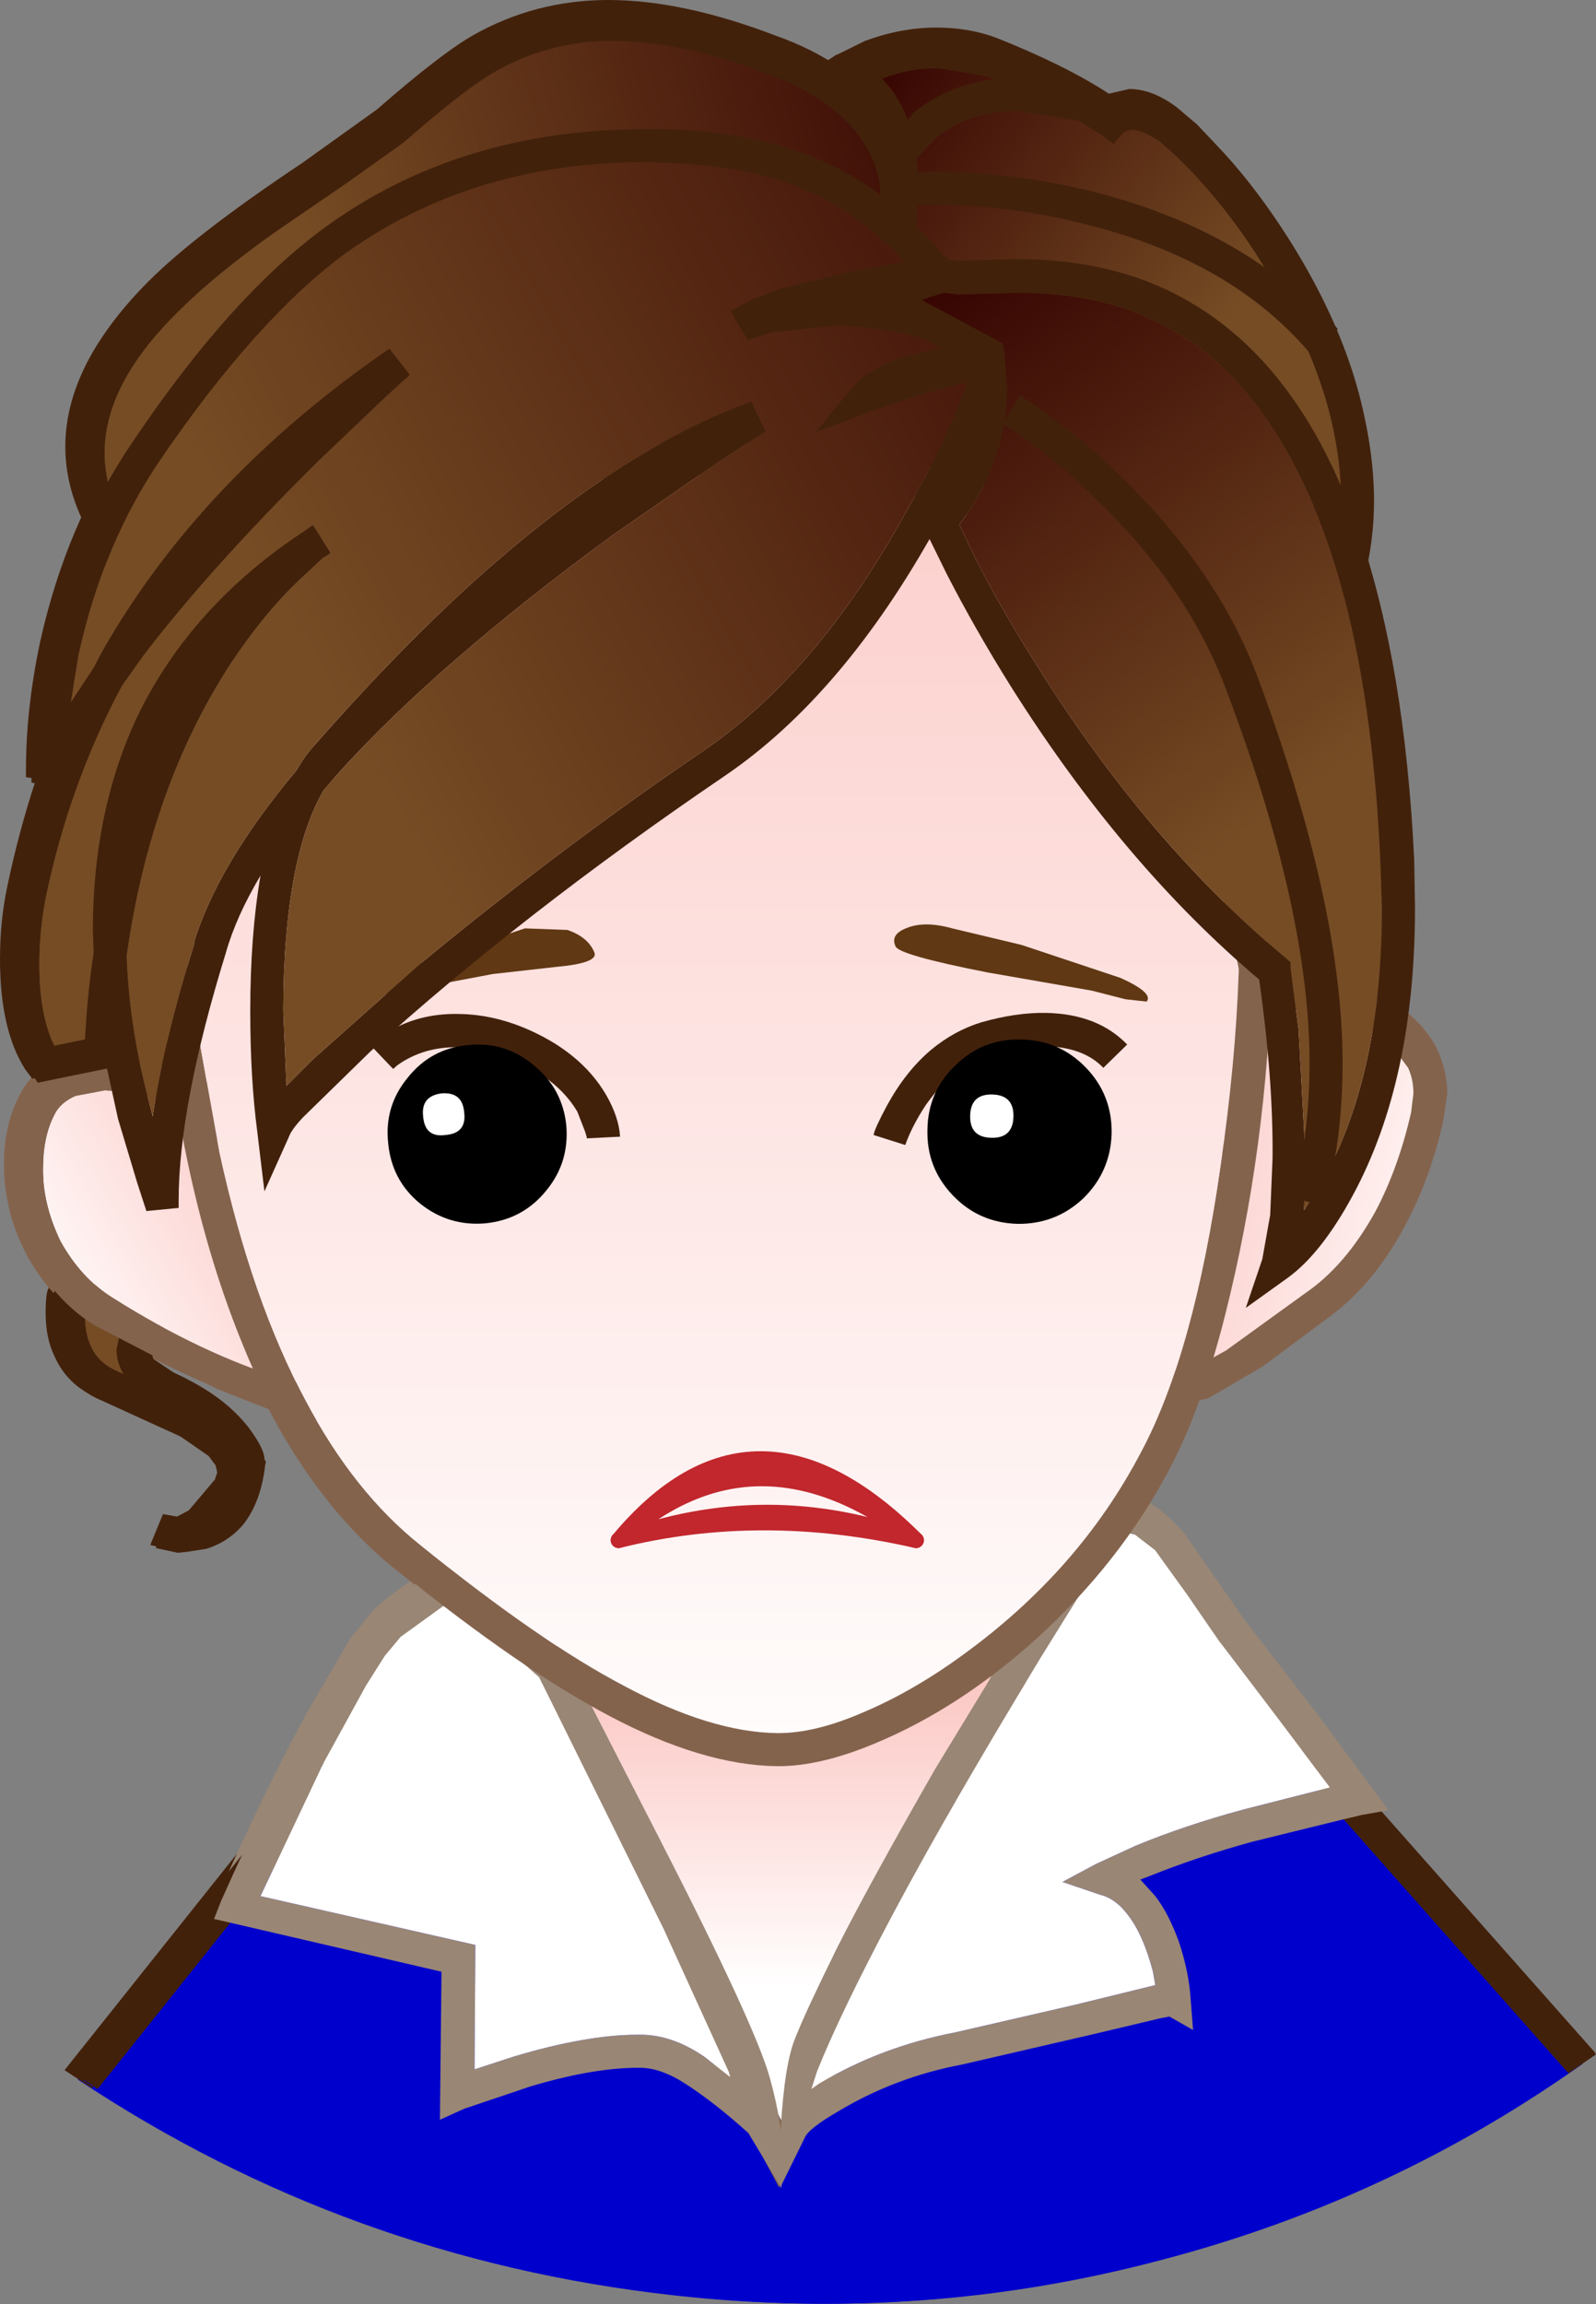 <?xml version="1.0" encoding="UTF-8" standalone="no"?>
<svg xmlns:xlink="http://www.w3.org/1999/xlink" height="146.3px" width="101.4px" xmlns="http://www.w3.org/2000/svg">
  <rect width="100%" height="100%" fill="#808080" stroke="none"/>
  <g transform="matrix(1.0, 0.0, 0.0, 1.0, 0.0, 0.0)">
    <use height="146.3" transform="matrix(1.0, 0.0, 0.0, 1.0, 0.0, 0.0)" width="101.35" xlink:href="#shape0"/>
    <use height="19.0" transform="matrix(0.707, 0.0, 0.0, 0.707, 21.35, 64.056)" width="70.8" xlink:href="#sprite0"/>
    <use height="145.8" transform="matrix(1.0, 0.0, 0.0, 1.0, 0.35, 0.5)" width="101.05" xlink:href="#shape2"/>
    <use height="19.0" transform="matrix(0.705, 0.0, 0.0, 0.705, 21.7, 64.317)" width="70.8" xlink:href="#sprite0"/>
  </g>
  <defs>
    <g id="shape0" transform="matrix(1.0, 0.0, 0.0, 1.0, 0.0, 0.0)">
      <path d="M15.95 118.3 L19.85 112.9 83.7 112.05 100.5 131.0 Q88.25 139.7 73.65 143.5 58.55 147.5 42.8 145.75 22.1 143.45 4.95 132.05 L15.95 118.3" fill="#0000cc" fill-rule="evenodd" stroke="none"/>
      <path d="M20.35 113.9 L16.85 118.9 16.8 118.9 5.85 132.6 4.1 131.45 15.1 117.65 19.25 111.8 84.2 111.0 101.35 130.35 99.65 131.6 83.25 113.1 20.35 113.9" fill="#42210b" fill-rule="evenodd" stroke="none"/>
      <path d="M66.25 99.4 L66.4 99.3 68.0 100.6 49.3 138.85 30.8 104.3 32.4 103.0 34.65 104.2 39.0 106.1 Q44.8 108.55 47.95 109.3 L49.2 109.5 49.25 109.5 50.8 109.2 53.05 108.15 Q55.3 107.05 58.45 104.95 L66.25 99.4 M51.65 111.15 L49.25 111.65 49.15 111.65 48.0 111.5 46.6 111.1 43.0 109.95 Q39.25 108.55 35.15 106.75 L34.2 106.3 49.4 134.6 64.05 103.7 Q60.2 106.5 56.6 108.65 53.75 110.35 51.65 111.15" fill="#84634d" fill-rule="evenodd" stroke="none"/>
      <path d="M51.65 111.15 Q53.75 110.35 56.6 108.65 60.2 106.5 64.05 103.7 L49.4 134.6 34.2 106.3 35.15 106.75 Q39.25 108.55 43.0 109.95 L46.6 111.1 48.0 111.5 49.15 111.65 49.25 111.65 51.65 111.15" fill="url(#gradient0)" fill-rule="evenodd" stroke="none"/>
      <path d="M65.95 105.15 Q60.15 114.65 56.55 121.4 53.15 127.85 51.7 131.5 L51.35 132.6 51.85 132.25 Q55.8 129.9 60.5 128.95 L68.15 127.25 73.25 126.0 73.3 126.0 73.1 125.1 Q72.55 122.8 71.55 121.55 70.75 120.5 69.7 120.2 L67.35 119.4 69.5 118.25 72.0 117.1 Q75.2 115.8 78.9 114.8 L84.4 113.4 82.1 110.35 Q79.1 106.15 77.3 104.05 L75.35 101.15 73.25 98.3 71.95 97.3 71.5 97.2 71.1 97.25 Q70.85 97.4 70.7 97.5 L65.95 105.15 M50.95 135.7 L49.4 138.85 49.4 135.15 Q49.65 130.9 50.35 129.3 51.0 127.65 53.0 123.6 55.05 119.5 59.25 112.25 L69.0 96.2 69.05 96.1 69.2 96.0 70.3 95.25 71.5 95.05 Q72.55 95.05 73.45 95.7 74.2 96.2 75.05 97.15 L77.6 100.75 78.95 102.7 83.85 109.05 88.15 114.85 86.45 115.15 86.4 115.15 86.2 115.2 85.15 115.4 79.45 116.85 Q75.95 117.8 72.95 119.0 L72.35 119.3 73.25 120.3 Q74.15 121.45 74.75 123.25 75.45 125.2 75.55 126.95 L75.7 128.8 74.15 128.0 73.6 128.1 69.6 129.05 60.95 131.05 Q56.65 131.85 53.0 134.05 51.2 135.1 50.95 135.7" fill="#998675" fill-rule="evenodd" stroke="none"/>
      <path d="M65.95 105.15 L70.7 97.5 Q70.85 97.4 71.1 97.25 L71.5 97.2 71.95 97.3 73.25 98.3 75.35 101.15 77.3 104.05 Q79.1 106.15 82.1 110.35 L84.4 113.4 78.9 114.8 Q75.2 115.8 72.0 117.1 L69.5 118.25 67.35 119.4 69.7 120.2 Q70.75 120.5 71.55 121.55 72.55 122.8 73.1 125.1 L73.3 126.0 73.25 126.0 68.15 127.25 60.5 128.95 Q55.8 129.9 51.85 132.25 L51.35 132.6 51.7 131.5 Q53.15 127.85 56.55 121.4 60.15 114.65 65.95 105.15" fill="#ffffff" fill-rule="evenodd" stroke="none"/>
      <path d="M28.55 101.55 L28.05 101.7 Q26.95 102.25 25.15 103.85 L24.15 105.05 22.95 106.95 20.15 112.05 Q18.4 115.45 16.2 120.3 L29.9 123.4 29.85 131.35 32.35 130.55 Q37.0 129.15 40.3 129.15 L40.45 129.15 Q42.45 129.15 44.5 130.5 L46.2 131.85 46.05 131.5 41.9 122.4 34.45 107.3 34.0 106.35 28.55 101.55 M28.85 99.3 L29.0 99.35 29.35 99.35 35.7 105.05 35.75 105.2 41.75 116.85 Q47.7 128.5 48.65 131.85 49.6 135.1 49.45 136.9 L49.45 138.95 47.35 135.45 43.35 132.3 Q41.8 131.25 40.4 131.25 L40.3 131.25 Q37.4 131.25 33.4 132.45 L29.25 133.9 27.65 134.55 27.8 125.1 13.25 121.8 13.75 120.6 Q16.6 114.1 19.5 108.75 L22.25 104.05 23.7 102.25 Q25.6 100.55 27.15 99.8 28.15 99.3 28.85 99.3" fill="#998675" fill-rule="evenodd" stroke="none"/>
      <path d="M28.55 101.55 L34.0 106.35 34.45 107.3 41.9 122.4 46.05 131.5 46.2 131.85 44.5 130.5 Q42.45 129.15 40.45 129.15 L40.3 129.15 Q37.0 129.15 32.35 130.55 L29.85 131.35 29.9 123.4 16.2 120.3 Q18.4 115.45 20.15 112.05 L22.95 106.95 24.15 105.05 25.15 103.85 Q26.95 102.25 28.05 101.7 L28.55 101.55" fill="#ffffff" fill-rule="evenodd" stroke="none"/>
      <path d="M55.75 12.15 Q55.75 10.15 54.55 8.4 52.85 5.85 48.55 4.2 43.0 2.15 38.65 2.15 34.55 2.15 31.05 4.15 29.25 5.15 25.35 8.55 L21.85 11.1 17.2 14.25 Q11.1 18.55 8.5 22.25 6.3 25.35 6.3 28.35 6.3 30.15 7.05 31.95 9.4 29.05 12.55 25.8 20.35 17.75 26.7 14.9 36.95 10.3 44.2 10.3 49.6 10.3 55.7 12.3 L55.75 12.3 55.75 12.15 M29.95 2.3 Q33.95 0.0 38.65 0.0 43.35 0.0 49.25 2.25 54.05 3.95 56.3 7.2 57.85 9.5 57.85 12.15 L57.6 14.05 57.3 15.15 56.25 14.75 Q49.8 12.4 44.2 12.4 37.45 12.4 27.55 16.85 21.75 19.4 14.45 26.9 10.7 30.7 7.75 34.5 L6.8 35.7 6.0 34.4 Q4.15 31.45 4.15 28.35 4.15 25.55 5.7 22.7 7.05 20.25 9.45 17.85 12.45 14.85 19.2 10.35 L23.95 6.95 Q27.9 3.5 29.95 2.3" fill="#42210b" fill-rule="evenodd" stroke="none"/>
      <path d="M55.7 12.3 Q49.6 10.3 44.2 10.3 36.95 10.3 26.7 14.9 20.35 17.75 12.55 25.8 9.4 29.05 7.05 31.95 6.3 30.15 6.3 28.35 6.3 25.35 8.5 22.25 11.1 18.55 17.2 14.25 L21.85 11.1 25.35 8.55 Q29.25 5.15 31.05 4.15 34.55 2.15 38.65 2.15 43.0 2.15 48.55 4.2 52.85 5.85 54.55 8.4 55.75 10.15 55.75 12.15 L55.7 12.3" fill="url(#gradient1)" fill-rule="evenodd" stroke="none"/>
      <path d="M89.7 69.2 Q89.7 68.2 89.35 67.5 88.95 66.75 88.35 66.15 87.25 65.1 84.65 63.85 84.05 63.55 83.45 63.55 L82.1 63.85 80.9 64.7 79.75 66.05 79.15 67.85 77.65 72.7 Q75.35 80.55 74.75 84.3 L74.5 86.5 74.55 86.95 75.85 86.6 77.75 85.55 82.85 81.9 Q85.4 80.15 87.3 76.65 88.75 73.9 89.6 70.4 L89.7 69.2 M88.85 63.85 Q90.55 65.1 91.3 66.6 91.85 67.75 91.85 69.2 L91.65 70.9 Q90.75 74.75 89.1 77.7 87.1 81.5 84.05 83.65 L80.1 86.55 Q78.05 88.0 76.65 88.6 75.35 89.1 74.25 89.1 L74.05 89.1 73.05 88.7 72.6 88.0 72.4 86.5 72.65 84.0 73.25 80.9 75.1 73.8 77.8 65.05 77.9 64.9 78.8 63.85 Q79.8 62.65 81.15 62.0 82.35 61.45 83.45 61.45 84.55 61.45 85.55 61.95 87.65 62.95 88.85 63.85" fill="#84634d" fill-rule="evenodd" stroke="none"/>
      <path d="M89.7 69.2 L89.6 70.4 Q88.75 73.9 87.3 76.65 85.4 80.15 82.85 81.9 L77.75 85.55 75.85 86.6 74.55 86.95 74.5 86.5 74.75 84.3 Q75.35 80.55 77.65 72.7 L79.15 67.85 79.75 66.05 80.9 64.7 82.1 63.85 83.45 63.55 Q84.05 63.55 84.65 63.85 87.25 65.1 88.35 66.15 88.95 66.75 89.35 67.5 89.7 68.2 89.7 69.2" fill="url(#gradient2)" fill-rule="evenodd" stroke="none"/>
      <path d="M11.7 97.35 Q13.1 96.9 14.55 94.5 15.7 92.55 12.5 90.55 L6.55 87.75 Q3.15 86.35 4.15 82.05 L9.2 83.4 8.2 84.95 Q7.75 86.85 10.45 88.05 14.85 90.0 15.45 92.65 15.05 96.4 12.5 97.15 L11.7 97.35 10.05 97.15 10.75 97.3 11.7 97.35" fill="#754c24" fill-rule="evenodd" stroke="none"/>
      <path d="M5.05 83.4 Q5.05 84.5 5.45 85.3 5.9 86.3 6.95 86.8 L7.5 87.05 Q7.05 86.3 7.05 85.5 L7.3 84.25 7.45 84.0 5.05 83.4 M16.5 92.45 L16.55 92.65 16.55 92.8 Q16.3 95.1 15.2 96.55 14.25 97.75 12.8 98.2 L11.5 98.4 10.95 98.45 9.55 98.1 10.35 96.15 10.4 96.15 11.25 96.3 12.0 95.9 13.65 93.95 13.8 93.5 13.7 93.05 13.25 92.45 11.3 91.1 Q10.25 90.5 6.15 88.75 4.3 87.95 3.5 86.2 2.9 85.0 2.9 83.4 2.9 82.0 3.1 81.8 L3.35 80.75 11.45 82.85 9.9 84.15 9.9 84.2 9.7 84.4 9.3 85.05 9.2 85.5 9.45 86.1 10.9 87.1 Q13.8 88.35 15.45 90.45 16.5 91.8 16.5 92.45" fill="#42210b" fill-rule="evenodd" stroke="none"/>
      <path d="M20.3 78.35 Q22.1 82.05 22.1 85.3 22.1 87.9 21.1 89.5 L20.8 90.0 20.15 90.0 17.2 89.45 13.45 88.0 Q9.2 86.2 5.65 83.95 3.1 82.4 1.6 79.5 0.25 76.85 0.25 73.9 0.25 71.25 1.4 69.25 2.15 67.95 3.6 67.35 L6.3 66.9 Q8.25 66.9 10.75 67.65 L12.8 68.4 12.95 68.5 13.1 68.65 Q18.15 73.75 20.3 78.35 M19.95 85.3 Q19.95 82.55 18.4 79.3 16.35 74.95 11.75 70.25 L11.4 70.15 10.1 69.65 6.3 69.0 4.4 69.3 Q3.65 69.65 3.25 70.3 2.35 71.75 2.35 73.9 2.35 76.2 3.5 78.55 4.75 80.95 6.8 82.2 12.5 85.8 17.8 87.4 L19.55 87.85 19.6 87.65 Q19.95 86.7 19.95 85.3" fill="#84634d" fill-rule="evenodd" stroke="none"/>
      <path d="M19.95 85.3 Q19.95 86.7 19.6 87.65 L19.55 87.85 17.8 87.4 Q12.5 85.8 6.8 82.2 4.75 80.95 3.5 78.55 2.35 76.2 2.35 73.9 2.35 71.75 3.25 70.3 3.65 69.65 4.4 69.3 L6.3 69.0 10.1 69.65 11.4 70.15 11.75 70.25 Q16.35 74.95 18.4 79.3 19.95 82.55 19.95 85.3" fill="url(#gradient3)" fill-rule="evenodd" stroke="none"/>
      <path d="M72.85 38.85 Q75.25 42.25 77.05 47.1 78.95 52.2 80.65 61.0 L80.7 61.1 80.65 61.2 Q80.4 72.7 77.75 83.2 76.2 89.2 74.2 93.0 71.05 99.0 65.6 103.95 60.7 108.4 55.4 110.6 51.95 112.05 49.2 112.05 L49.15 112.05 Q44.45 112.0 38.4 108.8 32.85 105.85 25.05 99.6 18.95 94.65 15.1 85.25 12.4 78.7 11.0 70.5 L10.05 64.7 9.9 64.15 9.55 61.95 Q9.3 60.15 9.3 57.9 9.3 50.75 11.75 44.7 15.15 36.4 22.8 32.1 28.8 28.65 37.45 27.95 L45.3 27.6 Q55.7 27.6 62.45 30.45 68.9 33.15 72.85 38.85 M78.55 61.4 L78.55 61.2 Q76.65 51.7 74.5 46.35 71.85 39.85 67.55 36.1 64.35 33.35 60.15 31.9 54.2 29.7 45.3 29.7 L37.6 30.05 Q29.5 30.7 23.8 33.95 19.0 36.65 15.95 41.2 11.4 48.1 11.4 57.9 11.4 60.85 11.8 62.95 L12.5 66.85 13.6 72.95 Q15.65 82.35 19.1 88.8 22.2 94.55 26.4 97.9 34.05 104.1 39.4 106.95 44.95 109.85 49.15 109.9 L49.2 109.9 Q51.6 109.9 54.6 108.65 57.8 107.3 61.0 104.95 68.4 99.6 72.35 92.0 75.7 85.7 77.4 73.75 78.4 67.25 78.55 61.4" fill="#84634d" fill-rule="evenodd" stroke="none"/>
      <path d="M78.55 61.4 Q78.4 67.25 77.4 73.75 75.7 85.7 72.35 92.0 68.4 99.6 61.0 104.95 57.8 107.3 54.6 108.65 51.6 109.9 49.2 109.9 L49.15 109.9 Q44.95 109.85 39.4 106.95 34.05 104.1 26.4 97.9 22.2 94.55 19.1 88.8 15.65 82.35 13.6 72.95 L12.5 66.85 11.8 62.95 Q11.4 60.85 11.4 57.9 11.4 48.1 15.95 41.2 19.0 36.65 23.8 33.95 29.5 30.7 37.6 30.05 L45.3 29.7 Q54.2 29.7 60.15 31.9 64.35 33.35 67.55 36.1 71.85 39.85 74.5 46.35 76.65 51.7 78.55 61.2 L78.55 61.4" fill="url(#gradient4)" fill-rule="evenodd" stroke="none"/>
      <path d="M59.35 62.45 Q53.95 64.3 53.45 63.95 52.75 63.5 53.45 62.6 54.15 61.6 56.0 61.1 L60.3 59.8 66.9 58.5 Q69.2 58.3 69.05 58.95 68.95 59.25 67.8 59.55 L65.65 60.1 59.35 62.45" fill="#603813" fill-rule="evenodd" stroke="none"/>
      <path d="M23.05 58.6 L35.9 61.25 Q37.25 61.7 38.15 62.7 39.1 63.75 39.0 64.75 38.95 65.55 36.35 64.4 L32.65 62.7 26.35 60.55 23.65 59.85 Q22.35 59.6 22.4 59.1 22.5 58.6 23.05 58.6" fill="#603813" fill-rule="evenodd" stroke="none"/>
      <path d="M53.3 5.4 L51.35 4.65 53.1 3.5 Q53.15 3.5 54.95 2.6 57.25 1.75 59.5 1.75 61.55 1.75 63.3 2.4 67.7 4.15 70.45 5.95 L71.75 5.65 Q73.2 5.65 74.75 6.8 L76.05 7.9 77.75 9.7 Q79.9 12.05 81.9 15.2 87.2 23.6 87.2 31.35 87.2 34.0 86.55 36.45 L86.4 37.85 84.35 38.15 84.3 38.05 83.6 36.5 Q82.45 34.25 81.15 32.35 76.75 25.75 70.85 22.05 65.7 18.85 59.6 18.15 L59.3 18.1 55.65 15.2 55.8 14.55 55.85 14.35 55.9 13.75 56.05 11.6 55.75 8.7 Q55.4 7.2 54.6 6.35 L53.3 5.4 M67.95 6.95 Q65.6 5.6 62.55 4.4 61.1 3.85 59.5 3.85 57.7 3.85 55.85 4.55 L56.2 4.9 57.5 7.1 Q58.2 9.0 58.2 11.6 L58.0 14.35 60.15 16.05 Q66.55 16.85 71.95 20.25 76.45 23.0 80.2 27.5 83.05 30.9 84.9 34.25 L85.1 31.35 Q85.1 25.05 81.05 17.95 78.2 12.9 74.6 9.4 L73.55 8.55 Q72.45 7.8 71.75 7.8 L71.35 7.9 71.2 7.95 70.6 8.65 69.8 8.1 69.8 8.05 69.7 8.05 67.95 6.95" fill="#42210b" fill-rule="evenodd" stroke="none"/>
      <path d="M67.95 6.95 L69.7 8.05 69.8 8.05 69.8 8.1 70.6 8.65 71.2 7.95 71.35 7.9 71.75 7.8 Q72.45 7.8 73.55 8.55 L74.6 9.4 Q78.2 12.9 81.05 17.95 85.1 25.05 85.1 31.35 L84.9 34.25 Q83.05 30.9 80.2 27.5 76.45 23.0 71.95 20.25 66.55 16.85 60.15 16.05 L58.0 14.35 58.2 11.6 Q58.2 9.0 57.5 7.1 L56.2 4.9 55.85 4.55 Q57.7 3.85 59.5 3.85 61.1 3.85 62.55 4.4 65.6 5.6 67.95 6.95" fill="url(#gradient5)" fill-rule="evenodd" stroke="none"/>
      <path d="M59.9 21.55 Q56.4 20.25 52.8 20.25 L48.8 20.7 47.25 21.15 46.2 19.3 47.6 18.55 49.35 17.95 53.6 16.85 57.25 16.15 Q54.95 13.75 52.75 12.5 48.45 10.0 41.95 9.85 L40.8 9.85 Q29.75 9.85 21.65 15.65 16.0 19.75 9.8 28.85 6.2 34.15 4.65 41.2 L4.15 44.25 5.6 42.05 6.15 41.0 Q12.4 30.0 24.35 21.8 L24.45 21.7 25.75 23.4 25.65 23.5 25.3 23.75 24.05 24.95 19.8 29.0 Q12.9 35.8 8.75 41.25 L7.4 43.2 Q4.0 49.45 2.55 56.75 2.1 58.85 2.1 60.9 2.1 64.15 3.05 66.1 L5.05 65.7 Q5.2 62.85 5.6 60.2 L5.55 58.75 Q5.55 51.2 8.35 45.25 11.8 38.0 19.1 33.3 L19.55 32.95 19.6 33.0 19.6 32.95 20.7 34.75 20.6 34.8 20.2 35.1 18.8 36.35 Q16.55 38.45 14.35 41.8 9.2 49.7 7.7 60.4 7.85 64.65 8.95 69.05 L9.35 70.65 Q10.05 65.85 12.0 59.6 L11.95 59.6 Q13.5 54.55 18.5 48.6 L19.7 46.95 Q25.9 39.9 31.3 35.2 39.85 27.85 47.55 25.05 L48.45 27.0 45.65 28.8 38.65 33.6 Q27.4 41.85 21.1 48.85 L20.25 49.85 Q19.05 51.95 18.4 55.25 17.7 59.0 17.7 63.9 L17.9 68.7 19.6 66.95 26.45 60.95 Q35.5 53.4 44.55 47.25 51.7 42.35 57.25 32.45 59.95 27.55 61.25 23.85 L60.75 24.0 58.7 24.55 55.55 25.6 51.6 27.05 54.1 24.0 Q54.55 23.5 55.3 23.05 L56.7 22.4 Q57.85 21.95 59.85 21.55 L60.0 21.55 59.9 21.55 M40.8 7.7 L42.05 7.75 Q48.95 7.9 53.8 10.65 56.85 12.35 60.15 16.15 L61.35 17.6 56.8 18.4 56.5 18.45 Q60.5 19.1 64.3 21.25 L67.5 23.0 63.7 23.25 Q62.3 27.6 59.35 32.95 53.4 43.8 45.75 49.0 32.95 57.7 23.25 66.5 L18.95 70.7 Q18.15 71.5 18.0 71.95 L16.45 75.4 16.0 71.65 Q15.6 68.25 15.6 63.9 15.6 59.1 16.25 55.3 14.7 57.9 14.05 60.2 11.0 69.95 11.0 76.0 L11.0 76.45 8.95 76.65 8.35 74.8 7.15 70.8 6.45 67.55 2.05 68.5 1.6 67.9 Q0.0 65.4 0.0 60.9 0.0 58.5 0.45 56.35 1.2 52.75 2.3 49.45 L1.65 49.35 1.65 48.85 Q1.65 45.0 2.55 40.75 4.2 33.35 8.05 27.7 14.35 18.35 20.4 13.95 28.95 7.7 40.8 7.7" fill="#42210b" fill-rule="evenodd" stroke="none"/>
      <path d="M19.55 32.95 L19.1 33.3 Q11.8 38.0 8.35 45.25 5.55 51.2 5.55 58.75 L5.6 60.2 Q5.2 62.85 5.05 65.7 L3.05 66.1 Q2.1 64.15 2.1 60.9 2.1 58.85 2.55 56.75 4.0 49.45 7.4 43.2 L8.75 41.25 Q12.9 35.8 19.8 29.0 L24.05 24.95 25.3 23.75 25.65 23.5 25.75 23.4 24.45 21.7 24.35 21.8 Q12.4 30.0 6.15 41.0 L5.6 42.05 4.15 44.25 4.65 41.2 Q6.2 34.15 9.8 28.85 16.0 19.75 21.65 15.65 29.75 9.85 40.8 9.85 L41.95 9.85 Q48.45 10.0 52.75 12.5 54.95 13.75 57.25 16.15 L53.6 16.85 49.35 17.95 47.6 18.55 46.2 19.3 47.25 21.15 48.8 20.7 52.8 20.25 Q56.4 20.25 59.9 21.55 L59.85 21.55 Q57.85 21.95 56.7 22.4 L55.3 23.05 Q54.55 23.5 54.1 24.0 L51.6 27.05 55.55 25.6 58.7 24.55 60.75 24.0 61.25 23.85 Q59.95 27.55 57.25 32.45 51.7 42.35 44.55 47.25 35.5 53.4 26.45 60.95 L19.6 66.95 17.9 68.7 17.7 63.9 Q17.7 59.0 18.4 55.25 19.05 51.95 20.25 49.85 L21.1 48.85 Q27.4 41.85 38.65 33.6 L45.65 28.8 48.45 27.0 47.55 25.05 Q39.85 27.85 31.3 35.2 25.9 39.9 19.7 46.95 L18.5 48.6 Q13.5 54.55 11.95 59.6 L12.0 59.6 Q10.05 65.85 9.35 70.65 L8.95 69.05 Q7.85 64.65 7.7 60.4 9.2 49.7 14.35 41.8 16.55 38.45 18.8 36.35 L20.2 35.1 20.6 34.8 20.7 34.75 19.6 32.95 19.55 32.95" fill="url(#gradient6)" fill-rule="evenodd" stroke="none"/>
      <path d="M60.75 18.25 L59.8 18.2 58.35 18.6 63.5 21.4 63.65 21.85 63.85 24.1 Q63.85 26.25 63.2 28.35 62.4 30.85 60.75 32.9 L61.85 35.1 Q63.55 38.45 65.8 42.1 72.85 53.3 81.55 60.5 L81.85 60.8 81.9 61.15 82.4 65.05 82.85 73.3 82.75 76.6 84.0 74.6 Q87.7 67.8 87.7 57.35 L87.65 54.4 Q87.0 40.95 83.65 32.45 80.9 25.55 76.4 21.9 74.0 20.0 71.0 19.05 68.1 18.15 64.4 18.15 L60.75 18.25 M60.75 16.15 L64.4 16.0 Q71.0 16.0 75.7 18.85 82.75 23.1 86.3 33.6 89.15 41.9 89.75 54.3 L89.85 57.35 Q89.85 68.35 85.85 75.65 83.85 79.35 81.7 80.95 L79.05 82.85 80.05 79.75 80.6 76.9 80.75 73.3 Q80.8 68.3 79.9 61.9 71.2 54.55 64.0 43.2 61.75 39.6 59.95 36.05 L58.55 33.2 58.3 32.55 58.7 32.1 Q60.4 30.15 61.15 27.75 61.7 25.85 61.7 24.1 L61.6 22.8 52.85 18.05 59.65 16.0 59.95 16.05 60.75 16.15" fill="#42210b" fill-rule="evenodd" stroke="none"/>
      <path d="M60.75 18.25 L64.4 18.15 Q68.1 18.15 71.0 19.05 74.0 20.0 76.4 21.9 80.9 25.55 83.65 32.45 87.0 40.95 87.65 54.4 L87.7 57.35 Q87.7 67.8 84.0 74.6 L82.75 76.6 82.85 73.3 82.4 65.05 81.9 61.15 81.85 60.8 81.55 60.5 Q72.85 53.3 65.8 42.1 63.55 38.45 61.85 35.1 L60.75 32.9 Q62.4 30.85 63.2 28.35 63.85 26.25 63.85 24.1 L63.65 21.85 63.5 21.4 58.35 18.6 59.8 18.2 60.75 18.25" fill="url(#gradient7)" fill-rule="evenodd" stroke="none"/>
      <path d="M63.5 26.5 L64.6 24.7 66.4 25.9 70.55 29.35 Q77.05 35.5 79.7 42.5 85.2 57.15 85.2 67.2 85.2 72.1 84.05 76.35 L81.95 75.8 Q83.05 71.9 83.05 67.2 83.05 57.45 77.75 43.25 75.25 36.8 69.4 31.2 L65.45 27.8 63.55 26.5 63.5 26.5" fill="#42210b" fill-rule="evenodd" stroke="none"/>
      <path d="M58.9 12.55 L57.9 12.6 57.8 10.45 58.9 10.45 Q64.7 10.45 70.35 12.0 79.8 14.65 85.0 20.9 L83.3 22.25 Q78.55 16.5 69.8 14.05 64.45 12.55 58.9 12.55" fill="#42210b" fill-rule="evenodd" stroke="none"/>
      <path d="M57.9 6.6 Q60.6 4.45 64.45 4.45 66.75 4.45 69.2 5.2 L68.6 7.25 Q66.45 6.6 64.45 6.6 61.45 6.6 59.35 8.2 L57.75 9.9 55.9 8.85 57.9 6.6" fill="#42210b" fill-rule="evenodd" stroke="none"/>
      <path d="M38.55 93.25 Q38.95 95.85 42.25 97.45 45.35 98.95 49.0 98.75 53.15 98.5 55.9 95.45 L57.85 92.45 Q51.8 94.9 38.55 93.25 M38.75 95.9 L37.9 94.45 36.9 91.55 Q37.55 92.1 41.6 92.3 L47.5 92.5 53.85 92.05 58.65 91.2 Q59.25 90.8 58.85 92.1 L58.35 93.5 Q57.1 96.5 55.55 97.95 52.95 100.45 48.4 100.6 42.15 100.85 38.75 95.9" fill="#c1272d" fill-rule="evenodd" stroke="none"/>
      <path d="M49.15 98.7 Q45.5 99.05 42.35 97.65 39.0 96.15 38.5 93.6 51.8 94.7 57.7 92.05 L55.9 95.1 Q53.25 98.25 49.15 98.7" fill="#ffffff" fill-rule="evenodd" stroke="none"/>
    </g>
    <linearGradient gradientTransform="matrix(0.0, -0.012, 0.707, 0.0, -195.7, 116.35)" gradientUnits="userSpaceOnUse" id="gradient0" spreadMethod="pad" x1="-819.2" x2="819.2">
      <stop offset="0.0" stop-color="#ffffff"/>
      <stop offset="1.0" stop-color="#fbc7c3"/>
    </linearGradient>
    <linearGradient gradientTransform="matrix(0.028, -0.007, 0.01, 0.036, 45.2, 21.55)" gradientUnits="userSpaceOnUse" id="gradient1" spreadMethod="pad" x1="-819.2" x2="819.2">
      <stop offset="0.0" stop-color="#754c24"/>
      <stop offset="1.0" stop-color="#330000"/>
    </linearGradient>
    <linearGradient gradientTransform="matrix(-0.013, -0.004, 0.183, -0.683, 31.3, 270.55)" gradientUnits="userSpaceOnUse" id="gradient2" spreadMethod="pad" x1="-819.2" x2="819.2">
      <stop offset="0.0" stop-color="#ffffff"/>
      <stop offset="1.0" stop-color="#fbc7c3"/>
    </linearGradient>
    <linearGradient gradientTransform="matrix(0.01, -0.006, 0.354, 0.612, -90.8, -96.1)" gradientUnits="userSpaceOnUse" id="gradient3" spreadMethod="pad" x1="-819.2" x2="819.2">
      <stop offset="0.0" stop-color="#ffffff"/>
      <stop offset="1.0" stop-color="#fbc7c3"/>
    </linearGradient>
    <linearGradient gradientTransform="matrix(0.0, -0.061, 0.707, 0.0, -164.0, 65.45)" gradientUnits="userSpaceOnUse" id="gradient4" spreadMethod="pad" x1="-819.2" x2="819.2">
      <stop offset="0.0" stop-color="#ffffff"/>
      <stop offset="1.0" stop-color="#fbc7c3"/>
    </linearGradient>
    <linearGradient gradientTransform="matrix(-0.014, -0.011, 0.441, -0.551, -25.05, 125.3)" gradientUnits="userSpaceOnUse" id="gradient5" spreadMethod="pad" x1="-819.2" x2="819.2">
      <stop offset="0.0" stop-color="#754c24"/>
      <stop offset="1.0" stop-color="#330000"/>
    </linearGradient>
    <linearGradient gradientTransform="matrix(0.036, -0.021, 0.019, 0.032, 44.6, 16.35)" gradientUnits="userSpaceOnUse" id="gradient6" spreadMethod="pad" x1="-819.2" x2="819.2">
      <stop offset="0.0" stop-color="#754c24"/>
      <stop offset="1.0" stop-color="#330000"/>
    </linearGradient>
    <linearGradient gradientTransform="matrix(-0.015, -0.021, 0.574, -0.411, -69.85, 133.15)" gradientUnits="userSpaceOnUse" id="gradient7" spreadMethod="pad" x1="-819.2" x2="819.2">
      <stop offset="0.0" stop-color="#754c24"/>
      <stop offset="1.0" stop-color="#330000"/>
    </linearGradient>
    <g id="sprite0" transform="matrix(1.0, 0.0, 0.0, 1.0, 0.0, 4.8)">
      <use height="19.0" transform="matrix(1.0, 0.0, 0.0, 1.0, 2.55, -4.8)" width="68.25" xlink:href="#shape1"/>
    </g>
    <g id="shape1" transform="matrix(1.0, 0.0, 0.0, 1.0, -2.55, 4.8)">
      <path d="M4.65 0.25 L2.55 -1.95 4.75 -3.4 Q7.4 -4.8 10.7 -4.7 13.5 -4.65 16.35 -3.5 21.55 -1.35 23.85 2.6 25.0 4.6 25.1 6.35 L22.1 6.5 22.1 6.4 21.95 5.9 21.25 4.1 Q19.45 1.05 15.2 -0.7 12.85 -1.65 10.65 -1.7 7.45 -1.8 5.05 -0.1 L4.65 0.25" fill="#42210b" fill-rule="evenodd" stroke="none"/>
      <path d="M53.1 -1.45 Q55.2 -3.2 57.65 -3.95 60.8 -4.85 63.5 -4.8 68.15 -4.7 70.8 -1.95 L68.65 0.15 Q66.9 -1.7 63.45 -1.8 L58.5 -1.05 Q56.6 -0.45 55.05 0.8 53.95 1.7 52.65 3.5 51.4 5.4 50.8 7.1 L47.95 6.2 Q48.0 5.7 49.15 3.55 50.85 0.45 53.1 -1.45" fill="#42210b" fill-rule="evenodd" stroke="none"/>
      <path d="M17.3 -0.1 Q19.9 2.0 20.25 5.3 20.55 8.65 18.45 11.2 16.35 13.8 13.0 14.15 9.65 14.45 7.05 12.35 4.5 10.25 4.2 6.9 3.85 3.6 5.95 1.05 8.05 -1.6 11.4 -1.9 14.75 -2.25 17.3 -0.1" fill="#000000" fill-rule="evenodd" stroke="none"/>
      <path d="M7.35 4.5 Q7.15 2.7 9.0 2.45 10.9 2.3 11.05 4.15 11.3 6.05 9.35 6.2 7.5 6.45 7.35 4.5" fill="#ffffff" fill-rule="evenodd" stroke="none"/>
      <path d="M67.1 0.15 Q69.45 2.6 69.4 6.05 69.3 9.5 66.85 11.9 64.35 14.25 60.9 14.2 57.45 14.1 55.1 11.65 52.7 9.15 52.8 5.7 52.85 2.25 55.35 -0.1 57.8 -2.5 61.25 -2.4 64.7 -2.35 67.1 0.15" fill="#000000" fill-rule="evenodd" stroke="none"/>
      <path d="M56.65 4.45 Q56.7 2.5 58.65 2.55 60.6 2.6 60.55 4.55 60.5 6.5 58.55 6.45 56.6 6.4 56.65 4.45" fill="#ffffff" fill-rule="evenodd" stroke="none"/>
    </g>
    <g id="shape2" transform="matrix(1.0, 0.0, 0.0, 1.0, -0.35, -0.5)">
      <path d="M16.25 118.4 L20.15 113.0 83.8 112.2 100.55 131.05 Q88.35 139.7 73.8 143.5 58.75 147.5 43.05 145.75 22.4 143.45 5.3 132.1 L16.25 118.4" fill="#0000cc" fill-rule="evenodd" stroke="none"/>
      <path d="M20.65 114.0 L17.15 119.0 17.1 119.0 6.2 132.65 4.45 131.5 15.4 117.75 19.55 111.95 84.3 111.1 101.4 130.45 99.65 131.65 83.35 113.25 20.65 114.0" fill="#42210b" fill-rule="evenodd" stroke="none"/>
      <path d="M66.4 99.55 L66.55 99.45 68.15 100.75 49.5 138.9 31.1 104.45 32.7 103.15 34.9 104.3 39.25 106.25 Q45.0 108.65 48.2 109.45 L49.4 109.65 49.5 109.65 51.0 109.35 53.25 108.3 Q55.5 107.2 58.65 105.1 L66.4 99.55 M51.85 111.25 L49.5 111.75 49.4 111.75 48.2 111.6 46.8 111.25 43.2 110.05 35.45 106.9 34.5 106.45 49.65 134.65 64.2 103.85 Q60.4 106.6 56.8 108.75 53.95 110.45 51.85 111.25" fill="#84634d" fill-rule="evenodd" stroke="none"/>
      <path d="M51.85 111.25 Q53.95 110.45 56.8 108.75 60.4 106.6 64.2 103.85 L49.65 134.65 34.5 106.45 35.45 106.9 43.2 110.05 46.8 111.25 48.2 111.6 49.4 111.75 49.5 111.75 51.85 111.25" fill="url(#gradient8)" fill-rule="evenodd" stroke="none"/>
      <path d="M66.1 105.3 Q60.35 114.75 56.75 121.5 53.35 127.9 51.9 131.55 L51.55 132.65 52.05 132.3 Q56.0 129.95 60.7 129.05 L68.3 127.3 73.4 126.05 73.25 125.2 Q72.65 122.9 71.7 121.65 70.9 120.55 69.85 120.3 L67.5 119.5 69.65 118.35 72.15 117.2 Q75.3 115.9 79.0 114.9 L84.5 113.5 82.2 110.45 77.45 104.2 75.45 101.3 73.4 98.45 72.1 97.45 71.6 97.35 71.25 97.4 Q71.0 97.55 70.85 97.65 L66.1 105.3 M51.15 135.7 L49.6 138.85 49.6 135.2 Q49.85 130.95 50.55 129.35 51.2 127.7 53.2 123.65 55.25 119.6 59.4 112.35 L69.15 96.35 69.2 96.25 69.35 96.15 Q69.9 95.65 70.4 95.45 L71.6 95.25 Q72.65 95.25 73.6 95.85 L75.2 97.3 77.7 100.9 79.05 102.85 83.95 109.2 88.2 114.95 86.5 115.25 86.3 115.3 85.25 115.55 79.55 116.95 Q76.1 117.9 73.1 119.1 L72.45 119.35 73.4 120.4 Q74.25 121.5 74.9 123.3 75.55 125.25 75.65 127.0 L75.8 128.9 74.3 128.05 73.75 128.15 69.75 129.1 61.1 131.1 Q56.85 131.9 53.2 134.1 51.4 135.15 51.15 135.7" fill="#998675" fill-rule="evenodd" stroke="none"/>
      <path d="M66.1 105.3 L70.85 97.65 Q71.0 97.55 71.25 97.4 L71.6 97.35 72.1 97.45 73.4 98.45 75.45 101.3 77.45 104.2 82.2 110.45 84.5 113.5 79.0 114.9 Q75.3 115.9 72.15 117.2 L69.65 118.35 67.5 119.5 69.85 120.3 Q70.9 120.55 71.7 121.65 72.65 122.9 73.25 125.2 L73.4 126.05 68.3 127.3 60.7 129.05 Q56.0 129.95 52.05 132.3 L51.55 132.65 51.9 131.55 Q53.35 127.9 56.75 121.5 60.35 114.75 66.1 105.3" fill="#ffffff" fill-rule="evenodd" stroke="none"/>
      <path d="M28.85 101.7 L28.35 101.85 25.45 103.95 24.45 105.15 23.25 107.05 20.45 112.15 16.55 120.4 30.2 123.5 30.15 131.4 32.6 130.6 Q37.25 129.2 40.55 129.2 L40.7 129.2 Q42.7 129.2 44.75 130.6 L46.4 131.9 46.3 131.55 42.15 122.45 34.7 107.4 34.25 106.5 28.85 101.7 M29.1 99.45 L29.25 99.5 29.6 99.55 35.95 105.2 36.05 105.35 42.0 116.95 Q47.95 128.55 48.9 131.9 49.8 135.15 49.65 136.95 L49.65 138.95 47.55 135.45 Q45.45 133.55 43.6 132.35 42.0 131.3 40.65 131.3 L40.55 131.3 Q37.65 131.3 33.65 132.5 L29.5 133.9 27.95 134.6 28.05 125.2 13.6 121.85 14.05 120.7 Q16.95 114.2 19.8 108.85 L22.55 104.2 Q23.3 103.15 24.0 102.4 25.9 100.75 27.45 99.95 28.45 99.45 29.1 99.45" fill="#998675" fill-rule="evenodd" stroke="none"/>
      <path d="M28.85 101.7 L34.25 106.5 34.7 107.4 42.15 122.45 46.3 131.55 46.4 131.9 44.75 130.6 Q42.7 129.2 40.7 129.2 L40.55 129.2 Q37.25 129.2 32.6 130.6 L30.15 131.4 30.2 123.5 16.55 120.4 20.45 112.15 23.25 107.05 24.45 105.15 25.45 103.95 28.35 101.85 28.85 101.7" fill="#ffffff" fill-rule="evenodd" stroke="none"/>
      <path d="M55.95 12.65 Q55.95 10.6 54.75 8.9 53.05 6.3 48.75 4.7 43.25 2.6 38.9 2.6 34.8 2.6 31.3 4.65 29.55 5.65 25.65 9.05 L22.15 11.55 17.55 14.7 Q11.45 19.0 8.85 22.65 6.65 25.75 6.65 28.75 6.65 30.55 7.4 32.3 9.75 29.45 12.85 26.2 20.65 18.2 26.95 15.35 37.2 10.75 44.45 10.75 49.8 10.75 55.9 12.75 L55.95 12.75 55.95 12.65 M30.25 2.8 Q34.25 0.5 38.9 0.5 43.6 0.5 49.5 2.7 54.25 4.45 56.5 7.7 58.05 9.95 58.05 12.65 L57.8 14.5 57.5 15.6 56.45 15.2 Q50.0 12.85 44.45 12.85 37.7 12.85 27.8 17.3 22.05 19.85 14.8 27.3 11.05 31.1 8.1 34.85 L8.1 34.9 7.15 36.1 6.35 34.8 Q4.5 31.85 4.5 28.75 4.5 25.95 6.05 23.15 7.4 20.7 9.8 18.3 12.8 15.3 19.5 10.8 L24.25 7.4 Q28.2 4.0 30.25 2.8" fill="#42210b" fill-rule="evenodd" stroke="none"/>
      <path d="M55.9 12.75 Q49.8 10.75 44.45 10.75 37.2 10.75 26.95 15.35 20.65 18.2 12.85 26.2 9.75 29.45 7.4 32.3 6.65 30.55 6.65 28.75 6.65 25.75 8.85 22.65 11.45 19.0 17.55 14.7 L22.15 11.55 25.65 9.05 Q29.55 5.65 31.3 4.65 34.8 2.6 38.9 2.6 43.25 2.6 48.75 4.7 53.05 6.3 54.75 8.9 55.95 10.6 55.95 12.65 L55.9 12.75" fill="url(#gradient9)" fill-rule="evenodd" stroke="none"/>
      <path d="M89.8 69.45 Q89.8 68.5 89.45 67.8 L88.45 66.45 Q87.35 65.4 84.75 64.1 L83.6 63.85 Q82.95 63.85 82.25 64.15 81.7 64.4 81.0 65.0 L79.9 66.3 79.3 68.1 77.75 72.95 Q75.45 80.8 74.85 84.5 L74.65 86.7 74.7 87.15 76.0 86.8 77.9 85.75 82.95 82.1 Q85.5 80.35 87.4 76.9 88.85 74.15 89.65 70.65 L89.8 69.45 M88.95 64.1 Q90.65 65.4 91.35 66.85 91.95 68.0 91.95 69.45 L91.7 71.15 Q90.85 74.95 89.2 77.95 87.2 81.7 84.15 83.85 L80.25 86.75 76.75 88.8 74.4 89.3 74.15 89.3 73.2 88.9 72.75 88.2 72.55 86.7 72.8 84.2 73.4 81.1 75.2 74.05 77.95 65.3 78.0 65.15 78.9 64.1 Q79.95 62.95 81.25 62.3 82.45 61.7 83.6 61.7 84.65 61.7 85.65 62.2 L88.95 64.1" fill="#84634d" fill-rule="evenodd" stroke="none"/>
      <path d="M89.8 69.45 L89.65 70.65 Q88.85 74.15 87.4 76.9 85.5 80.35 82.95 82.1 L77.9 85.75 76.0 86.8 74.7 87.15 74.65 86.7 74.85 84.5 Q75.45 80.8 77.75 72.95 L79.3 68.1 79.9 66.3 81.0 65.0 Q81.7 64.4 82.25 64.15 82.95 63.85 83.6 63.85 L84.75 64.1 Q87.35 65.4 88.45 66.45 L89.45 67.8 Q89.8 68.5 89.8 69.45" fill="url(#gradient10)" fill-rule="evenodd" stroke="none"/>
      <path d="M12.05 97.5 Q13.45 97.05 14.9 94.65 16.05 92.75 12.85 90.75 11.55 89.95 6.9 87.95 3.5 86.55 4.5 82.25 L9.55 83.6 8.55 85.2 Q8.1 87.05 10.8 88.25 15.2 90.2 15.8 92.85 15.4 96.6 12.85 97.35 L12.05 97.5 10.35 97.35 11.1 97.5 12.05 97.5" fill="#754c24" fill-rule="evenodd" stroke="none"/>
      <path d="M5.4 83.6 L5.4 83.65 Q5.4 84.7 5.8 85.55 6.25 86.5 7.3 87.0 L7.85 87.25 Q7.4 86.5 7.4 85.7 L7.65 84.5 7.8 84.25 5.4 83.6 M16.8 92.65 L16.9 92.85 16.85 93.0 Q16.6 95.3 15.5 96.75 14.55 97.9 13.1 98.35 L11.8 98.55 11.3 98.6 9.9 98.3 10.7 96.35 10.75 96.35 11.6 96.45 12.35 96.05 Q13.1 95.6 14.0 94.15 L14.15 93.65 14.05 93.25 13.6 92.65 11.65 91.3 6.5 88.95 Q4.65 88.2 3.85 86.4 3.3 85.2 3.3 83.65 3.3 82.2 3.45 82.05 L3.7 81.0 11.8 83.05 10.25 84.35 10.25 84.45 10.05 84.6 9.65 85.3 9.55 85.7 9.75 86.3 11.25 87.3 Q14.15 88.55 15.8 90.65 16.8 92.0 16.8 92.65" fill="#42210b" fill-rule="evenodd" stroke="none"/>
      <path d="M20.65 78.6 Q22.4 82.25 22.4 85.5 22.4 88.1 21.4 89.7 L21.1 90.2 20.45 90.2 17.5 89.65 13.8 88.2 6.0 84.15 Q3.5 82.6 2.0 79.75 0.65 77.1 0.65 74.15 0.65 71.5 1.8 69.5 2.55 68.2 3.95 67.6 L6.65 67.15 Q8.6 67.15 11.1 67.9 L13.15 68.65 13.3 68.75 13.45 68.9 Q18.5 74.0 20.65 78.6 M20.3 85.5 Q20.3 82.75 18.75 79.5 16.7 75.2 12.1 70.55 L11.75 70.4 10.45 69.95 Q8.4 69.25 6.65 69.25 L4.8 69.6 Q4.0 69.95 3.6 70.55 2.75 72.0 2.75 74.15 2.7 76.4 3.85 78.8 5.15 81.15 7.15 82.4 12.85 86.0 18.15 87.6 L19.85 88.05 19.95 87.85 Q20.3 86.9 20.3 85.5" fill="#84634d" fill-rule="evenodd" stroke="none"/>
      <path d="M20.3 85.5 Q20.3 86.9 19.95 87.85 L19.85 88.05 18.15 87.6 Q12.85 86.0 7.15 82.4 5.15 81.15 3.85 78.8 2.7 76.4 2.75 74.15 2.75 72.0 3.6 70.55 4.0 69.95 4.8 69.6 L6.65 69.25 Q8.4 69.25 10.45 69.95 L11.75 70.4 12.1 70.55 Q16.7 75.2 18.75 79.5 20.3 82.75 20.3 85.5" fill="url(#gradient11)" fill-rule="evenodd" stroke="none"/>
      <path d="M73.0 39.2 Q75.4 42.6 77.2 47.4 79.05 52.5 80.8 61.3 L80.85 61.4 80.8 61.5 Q80.5 72.95 77.85 83.45 76.35 89.4 74.35 93.2 71.2 99.2 65.8 104.1 60.9 108.5 55.6 110.7 52.15 112.15 49.45 112.15 L49.4 112.15 Q44.65 112.1 38.7 108.95 33.1 106.0 25.35 99.75 19.25 94.8 15.45 85.45 12.75 78.9 11.35 70.8 L10.4 64.95 10.25 64.45 9.9 62.25 Q9.65 60.4 9.65 58.2 9.65 51.1 12.1 45.05 15.5 36.75 23.1 32.45 29.1 29.05 37.7 28.35 L45.5 28.0 Q55.9 28.0 62.6 30.85 69.05 33.55 73.0 39.2 M78.7 61.7 L78.7 61.5 Q76.75 52.05 74.65 46.7 72.0 40.2 67.7 36.45 64.55 33.75 60.35 32.25 54.4 30.1 45.5 30.1 L37.85 30.45 Q29.8 31.1 24.15 34.3 19.35 37.0 16.3 41.55 11.75 48.45 11.75 58.2 11.75 61.15 12.15 63.25 L12.85 67.1 13.95 73.2 Q16.0 82.6 19.45 89.0 22.5 94.75 26.7 98.1 34.3 104.25 39.65 107.05 45.15 110.0 49.4 110.05 L49.45 110.05 Q51.8 110.05 54.8 108.75 58.0 107.4 61.15 105.1 68.55 99.75 72.5 92.2 75.85 85.95 77.55 74.0 78.5 67.55 78.7 61.7" fill="#84634d" fill-rule="evenodd" stroke="none"/>
      <path d="M78.7 61.7 Q78.5 67.55 77.55 74.0 75.85 85.95 72.5 92.2 68.55 99.75 61.15 105.1 58.0 107.4 54.8 108.75 51.8 110.05 49.45 110.05 L49.4 110.05 Q45.15 110.0 39.65 107.05 34.3 104.25 26.7 98.1 22.5 94.75 19.45 89.0 16.0 82.6 13.95 73.2 L12.85 67.1 12.15 63.25 Q11.75 61.15 11.75 58.2 11.75 48.45 16.3 41.55 19.35 37.0 24.15 34.3 29.8 31.1 37.85 30.45 L45.5 30.1 Q54.4 30.1 60.35 32.25 64.55 33.75 67.7 36.45 72.0 40.2 74.65 46.7 76.75 52.05 78.7 61.5 L78.7 61.7" fill="url(#gradient12)" fill-rule="evenodd" stroke="none"/>
      <path d="M62.75 61.75 Q57.15 60.65 56.9 60.1 56.55 59.35 57.55 58.95 58.7 58.45 60.5 58.95 L64.9 60.0 71.2 62.1 Q73.3 63.05 72.85 63.6 L71.5 63.45 69.35 62.9 62.75 61.75" fill="#603813" fill-rule="evenodd" stroke="none"/>
      <path d="M20.95 63.1 L33.35 58.95 36.05 59.05 Q37.35 59.5 37.75 60.45 38.1 61.15 35.3 61.4 L31.3 61.85 24.7 63.1 Q24.05 63.2 22.1 63.85 L20.65 63.8 Q20.45 63.3 20.95 63.1" fill="#603813" fill-rule="evenodd" stroke="none"/>
      <path d="M53.5 5.85 L51.55 5.1 53.3 4.0 Q53.35 4.0 55.15 3.1 57.4 2.25 59.65 2.25 61.7 2.25 63.5 2.9 67.85 4.65 70.6 6.4 L71.9 6.15 Q73.35 6.15 74.9 7.25 L76.2 8.35 77.9 10.15 Q80.0 12.5 82.0 15.6 87.25 24.0 87.3 31.75 87.3 34.35 86.65 36.85 L86.5 38.25 84.45 38.55 84.4 38.4 83.7 36.85 81.25 32.75 Q76.85 26.15 71.0 22.5 65.85 19.3 59.8 18.6 L59.45 18.55 55.85 15.65 56.0 15.0 56.05 14.8 56.1 14.2 56.25 12.05 55.95 9.15 Q55.6 7.7 54.8 6.8 L53.5 5.85 M68.1 7.4 Q65.75 6.05 62.7 4.85 L59.65 4.35 Q57.9 4.3 56.05 5.0 L56.4 5.4 Q57.1 6.2 57.65 7.55 58.35 9.45 58.35 12.05 L58.2 14.8 60.3 16.5 Q66.7 17.3 72.05 20.7 76.55 23.45 80.3 27.9 83.15 31.3 84.95 34.6 L85.2 31.75 Q85.2 25.45 81.15 18.35 78.3 13.35 74.7 9.9 L73.7 9.0 Q72.6 8.25 71.9 8.25 L71.5 8.35 71.35 8.45 70.75 9.15 69.95 8.55 69.9 8.55 69.85 8.5 68.1 7.4" fill="#42210b" fill-rule="evenodd" stroke="none"/>
      <path d="M68.1 7.4 L69.85 8.5 69.9 8.55 69.95 8.55 70.75 9.15 71.35 8.45 71.5 8.35 71.9 8.25 Q72.6 8.25 73.7 9.0 L74.7 9.9 Q78.3 13.35 81.15 18.35 85.2 25.45 85.2 31.75 L84.95 34.6 Q83.15 31.3 80.3 27.9 76.55 23.45 72.05 20.7 66.7 17.3 60.3 16.5 L58.2 14.8 58.35 12.05 Q58.35 9.45 57.65 7.55 57.1 6.2 56.4 5.4 L56.05 5.0 Q57.9 4.3 59.65 4.35 L62.7 4.85 Q65.75 6.05 68.1 7.4" fill="url(#gradient13)" fill-rule="evenodd" stroke="none"/>
      <path d="M60.05 21.95 Q56.6 20.7 53.0 20.7 L49.05 21.1 47.5 21.6 46.4 19.75 47.8 19.0 49.55 18.35 53.8 17.3 57.45 16.6 Q55.15 14.2 52.95 12.95 48.7 10.5 42.2 10.35 L41.05 10.3 Q30.05 10.3 21.95 16.1 16.35 20.2 10.15 29.25 6.55 34.55 5.0 41.55 L4.5 44.6 5.95 42.4 6.5 41.35 Q12.75 30.4 24.65 22.2 L24.75 22.15 26.05 23.8 25.95 23.9 25.6 24.2 24.35 25.35 20.1 29.4 Q13.25 36.2 9.1 41.65 L7.75 43.55 Q4.4 49.8 2.9 57.05 2.5 59.15 2.5 61.2 2.5 64.45 3.45 66.4 L5.4 66.0 Q5.55 63.1 5.95 60.5 L5.9 59.05 Q5.9 51.55 8.7 45.55 12.15 38.4 19.45 33.65 L19.85 33.35 19.9 33.4 19.9 33.35 21.0 35.1 20.9 35.2 20.5 35.45 19.1 36.75 Q16.85 38.85 14.65 42.15 9.55 50.0 8.05 60.7 8.2 64.9 9.3 69.3 L9.7 70.9 Q10.4 66.1 12.35 59.9 L12.3 59.9 Q13.85 54.85 18.85 48.9 19.35 48.0 20.0 47.3 26.2 40.25 31.6 35.6 40.1 28.25 47.75 25.5 L48.65 27.4 45.85 29.2 38.9 34.0 Q27.7 42.2 21.4 49.2 L20.55 50.2 Q19.35 52.25 18.7 55.6 18.0 59.3 18.0 64.2 L18.2 68.95 19.9 67.25 26.7 61.2 Q35.8 53.7 44.8 47.6 51.9 42.7 57.4 32.8 60.15 27.95 61.45 24.3 L60.9 24.4 58.9 24.95 Q57.75 25.3 55.7 26.0 L51.8 27.45 54.3 24.45 Q54.75 23.9 55.5 23.5 L56.9 22.8 60.0 22.0 60.15 22.0 60.05 21.95 M41.05 8.2 L42.25 8.2 Q49.15 8.35 54.0 11.1 57.05 12.8 60.3 16.6 L61.55 18.05 57.0 18.85 56.7 18.9 Q60.7 19.55 64.45 21.7 L67.65 23.45 63.85 23.65 Q62.45 28.0 59.55 33.35 53.6 44.15 46.0 49.3 33.2 58.0 23.55 66.75 L19.25 70.95 Q18.5 71.75 18.35 72.2 L16.8 75.65 16.35 71.9 Q15.9 68.5 15.9 64.2 15.9 59.4 16.55 55.6 15.0 58.2 14.35 60.5 11.35 70.2 11.35 76.25 L11.35 76.7 9.3 76.9 8.7 75.05 7.5 71.05 6.8 67.85 2.4 68.75 2.0 68.15 Q0.35 65.7 0.35 61.2 0.35 58.8 0.8 56.65 1.55 53.1 2.7 49.8 L2.0 49.7 2.0 49.2 Q2.0 45.35 2.95 41.15 4.55 33.75 8.4 28.1 14.65 18.8 20.7 14.4 29.25 8.2 41.05 8.2" fill="#42210b" fill-rule="evenodd" stroke="none"/>
      <path d="M19.85 33.35 L19.45 33.65 Q12.15 38.4 8.7 45.55 5.9 51.55 5.9 59.05 L5.95 60.5 Q5.55 63.1 5.4 66.0 L3.45 66.4 Q2.5 64.45 2.5 61.2 2.5 59.15 2.9 57.05 4.4 49.8 7.75 43.55 L9.1 41.65 Q13.25 36.2 20.1 29.4 L24.35 25.35 25.6 24.2 25.95 23.9 26.05 23.8 24.75 22.15 24.65 22.2 Q12.75 30.4 6.5 41.35 L5.95 42.4 4.5 44.6 5.0 41.55 Q6.55 34.55 10.15 29.25 16.35 20.2 21.95 16.1 30.05 10.3 41.05 10.3 L42.2 10.35 Q48.7 10.5 52.95 12.95 55.15 14.2 57.45 16.6 L53.8 17.3 49.55 18.35 47.8 19.0 46.4 19.75 47.5 21.6 49.05 21.1 53.0 20.7 Q56.6 20.7 60.05 21.95 L60.0 22.0 56.9 22.8 55.5 23.5 Q54.75 23.9 54.3 24.45 L51.8 27.45 55.7 26.0 Q57.75 25.3 58.9 24.95 L60.9 24.4 61.45 24.3 Q60.15 27.95 57.4 32.8 51.9 42.7 44.8 47.6 35.8 53.7 26.7 61.2 L19.9 67.25 18.2 68.95 18.0 64.2 Q18.0 59.3 18.7 55.6 19.35 52.25 20.55 50.2 L21.4 49.2 Q27.7 42.2 38.9 34.0 L45.85 29.2 48.65 27.4 47.75 25.5 Q40.1 28.25 31.6 35.6 26.2 40.25 20.0 47.3 19.35 48.0 18.85 48.9 13.85 54.85 12.3 59.9 L12.35 59.9 Q10.4 66.1 9.7 70.9 L9.3 69.3 Q8.2 64.9 8.05 60.7 9.55 50.0 14.65 42.15 16.85 38.85 19.1 36.75 L20.5 35.45 20.9 35.2 21.0 35.1 19.9 33.35 19.85 33.35" fill="url(#gradient14)" fill-rule="evenodd" stroke="none"/>
      <path d="M60.95 18.7 L59.95 18.6 58.55 19.05 63.7 21.8 63.8 22.3 64.0 24.5 Q64.0 26.65 63.35 28.75 62.55 31.25 60.95 33.3 L62.0 35.5 Q63.7 38.85 66.0 42.45 73.0 53.6 81.65 60.8 L82.0 61.1 82.0 61.45 82.5 65.35 82.95 73.55 82.85 76.85 84.1 74.85 Q87.8 68.1 87.8 57.65 L87.7 54.7 Q87.1 41.3 83.75 32.85 81.0 25.95 76.5 22.3 74.1 20.45 71.15 19.5 68.25 18.6 64.55 18.6 L60.95 18.7 M60.95 16.55 L64.55 16.45 Q71.1 16.45 75.8 19.3 82.85 23.5 86.4 34.0 89.25 42.25 89.85 54.6 L89.9 57.65 Q89.9 68.6 85.95 75.9 83.95 79.6 81.8 81.15 L79.15 83.05 80.2 79.95 80.7 77.15 80.85 73.55 Q80.9 68.55 80.0 62.2 71.35 54.9 64.2 43.55 61.95 39.95 60.15 36.45 L58.75 33.6 58.45 32.95 58.9 32.45 Q60.6 30.55 61.35 28.15 61.9 26.25 61.9 24.5 L61.8 23.2 53.05 18.45 59.85 16.45 60.15 16.5 60.95 16.55" fill="#42210b" fill-rule="evenodd" stroke="none"/>
      <path d="M60.95 18.7 L64.55 18.6 Q68.25 18.6 71.15 19.5 74.1 20.45 76.5 22.3 81.0 25.95 83.75 32.85 87.1 41.3 87.7 54.7 L87.8 57.65 Q87.8 68.1 84.1 74.85 L82.85 76.85 82.95 73.55 82.5 65.35 82.0 61.45 82.0 61.1 81.65 60.8 Q73.0 53.6 66.0 42.45 63.7 38.85 62.0 35.5 L60.95 33.3 Q62.55 31.25 63.35 28.75 64.0 26.65 64.0 24.5 L63.8 22.3 63.7 21.8 58.55 19.05 59.95 18.6 60.95 18.7" fill="url(#gradient15)" fill-rule="evenodd" stroke="none"/>
      <path d="M63.7 26.9 L64.8 25.1 66.55 26.3 Q68.7 27.85 70.7 29.75 77.2 35.9 79.85 42.85 85.3 57.45 85.3 67.5 85.3 72.35 84.15 76.6 L82.1 76.05 Q83.2 72.15 83.2 67.5 83.2 57.75 77.85 43.65 75.4 37.2 69.55 31.6 67.7 29.75 65.65 28.25 64.4 27.3 63.75 26.95 L63.7 26.9" fill="#42210b" fill-rule="evenodd" stroke="none"/>
      <path d="M59.15 13.0 L58.1 13.05 58.0 10.95 59.15 10.9 Q64.9 10.9 70.5 12.45 79.9 15.1 85.1 21.35 L83.45 22.7 Q78.7 16.9 69.95 14.5 64.6 13.0 59.15 13.0" fill="#42210b" fill-rule="evenodd" stroke="none"/>
      <path d="M58.1 7.1 Q60.8 4.95 64.65 4.95 66.9 4.95 69.4 5.7 L68.8 7.7 64.65 7.05 Q61.65 7.05 59.55 8.7 L57.95 10.35 56.15 9.35 58.1 7.1" fill="#42210b" fill-rule="evenodd" stroke="none"/>
      <path d="M58.2 97.8 Q48.35 95.55 39.3 97.8 47.9 87.5 58.2 97.8 48.05 89.95 39.3 97.8 48.75 94.3 58.2 97.8" fill="#c1272d" fill-rule="evenodd" stroke="none"/>
      <path d="M58.2 97.8 Q48.75 94.3 39.3 97.8 48.05 89.95 58.2 97.8" fill="none" stroke="#c1272d" stroke-linecap="round" stroke-linejoin="round" stroke-width="1.0"/>
      <path d="M58.2 97.8 Q48.35 95.55 39.3 97.8 47.9 87.5 58.2 97.8 Z" fill="none" stroke="#c1272d" stroke-linecap="round" stroke-linejoin="round" stroke-width="1.0"/>
    </g>
    <linearGradient gradientTransform="matrix(0.0, -0.012, 0.705, 0.0, -194.7, 116.45)" gradientUnits="userSpaceOnUse" id="gradient8" spreadMethod="pad" x1="-819.2" x2="819.2">
      <stop offset="0.0" stop-color="#ffffff"/>
      <stop offset="1.0" stop-color="#fbc7c3"/>
    </linearGradient>
    <linearGradient gradientTransform="matrix(0.028, -0.007, 0.01, 0.036, 45.45, 22.0)" gradientUnits="userSpaceOnUse" id="gradient9" spreadMethod="pad" x1="-819.2" x2="819.2">
      <stop offset="0.0" stop-color="#754c24"/>
      <stop offset="1.0" stop-color="#330000"/>
    </linearGradient>
    <linearGradient gradientTransform="matrix(-0.013, -0.004, 0.182, -0.681, 31.6, 270.15)" gradientUnits="userSpaceOnUse" id="gradient10" spreadMethod="pad" x1="-819.2" x2="819.2">
      <stop offset="0.0" stop-color="#ffffff"/>
      <stop offset="1.0" stop-color="#fbc7c3"/>
    </linearGradient>
    <linearGradient gradientTransform="matrix(0.01, -0.006, 0.352, 0.61, -90.1, -95.3)" gradientUnits="userSpaceOnUse" id="gradient11" spreadMethod="pad" x1="-819.2" x2="819.2">
      <stop offset="0.0" stop-color="#ffffff"/>
      <stop offset="1.0" stop-color="#fbc7c3"/>
    </linearGradient>
    <linearGradient gradientTransform="matrix(0.0, -0.061, 0.705, 0.0, -163.1, 65.75)" gradientUnits="userSpaceOnUse" id="gradient12" spreadMethod="pad" x1="-819.2" x2="819.2">
      <stop offset="0.0" stop-color="#ffffff"/>
      <stop offset="1.0" stop-color="#fbc7c3"/>
    </linearGradient>
    <linearGradient gradientTransform="matrix(-0.014, -0.011, 0.439, -0.55, -24.6, 125.4)" gradientUnits="userSpaceOnUse" id="gradient13" spreadMethod="pad" x1="-819.2" x2="819.2">
      <stop offset="0.0" stop-color="#754c24"/>
      <stop offset="1.0" stop-color="#330000"/>
    </linearGradient>
    <linearGradient gradientTransform="matrix(0.036, -0.021, 0.018, 0.032, 44.85, 16.8)" gradientUnits="userSpaceOnUse" id="gradient14" spreadMethod="pad" x1="-819.2" x2="819.2">
      <stop offset="0.0" stop-color="#754c24"/>
      <stop offset="1.0" stop-color="#330000"/>
    </linearGradient>
    <linearGradient gradientTransform="matrix(-0.015, -0.021, 0.572, -0.41, -69.25, 133.2)" gradientUnits="userSpaceOnUse" id="gradient15" spreadMethod="pad" x1="-819.2" x2="819.2">
      <stop offset="0.0" stop-color="#754c24"/>
      <stop offset="1.0" stop-color="#330000"/>
    </linearGradient>
  </defs>
</svg>
